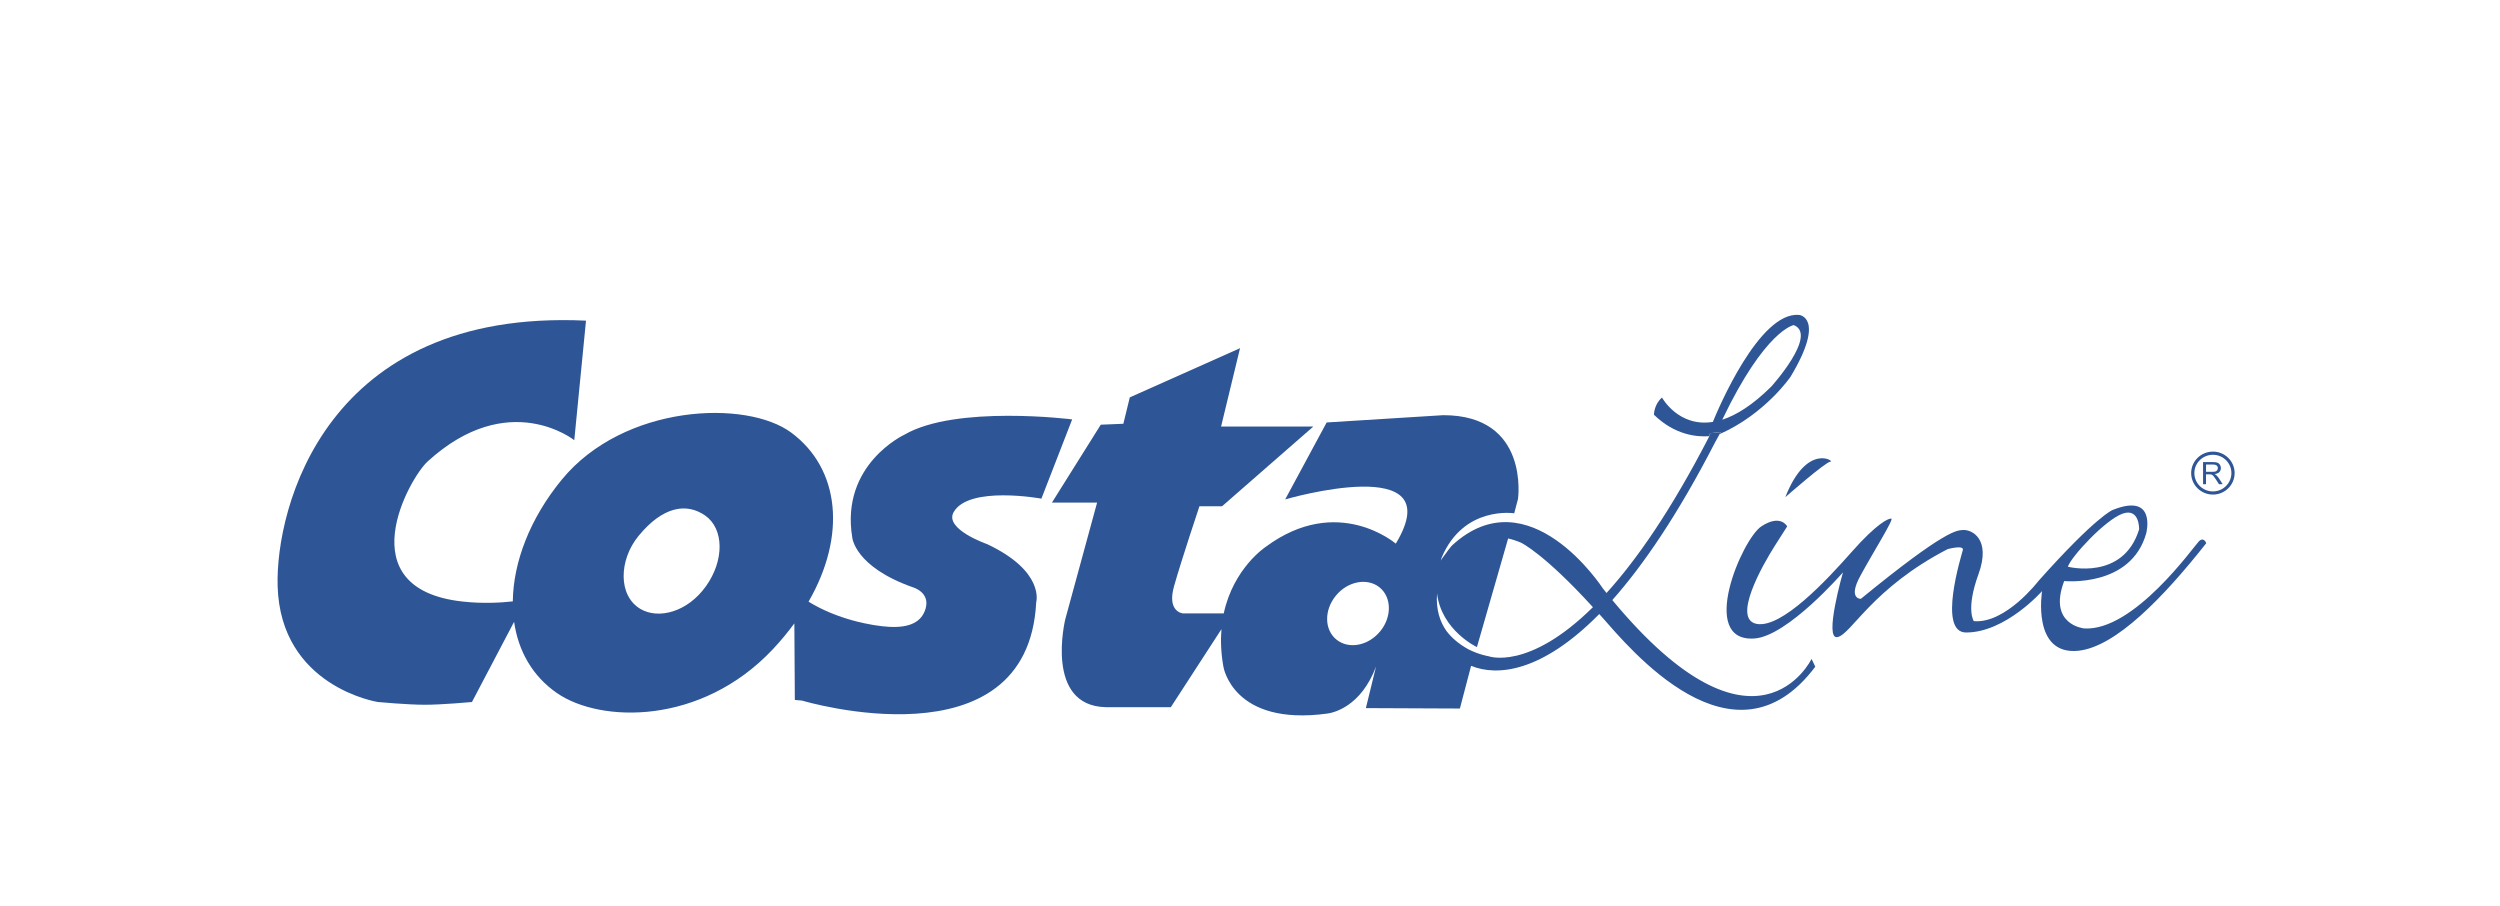 <?xml version="1.0" encoding="UTF-8"?>
<svg id="Layer_1" data-name="Layer 1" xmlns="http://www.w3.org/2000/svg" viewBox="0 0 1366 495">
  <defs>
    <style>
      .cls-1 {
        fill: #2e5696;
      }
    </style>
  </defs>
  <path class="cls-1" d="M569.02,272.46l16.81-43.3s-63.55-8.04-91.69,8.37c0,0-35,16.21-28.48,56.05,0,0,1.13,16.07,33.26,27.36,0,0,9.45,2.68,6.81,11.65-2.08,7.07-8.33,10.48-19.66,9.92-9.64-.49-28.67-4.08-44.28-13.76,20.78-36.06,17.16-72.55-9.37-92.31-24.56-18.3-91.57-15.65-125.49,25.66-17.35,21.15-26.48,45.05-26.74,66.49-6.4.72-16.47,1.34-27.63.07-63.09-7.07-28.73-67.6-18.9-76.52,44.21-40.34,80.12-11.62,80.12-11.62l6.41-65.32c-142.81-6.74-169.66,103.06-168.5,144.89,1.5,55.25,54.78,63.49,54.78,63.49,0,0,16.25,1.5,25.69,1.5s25.71-1.5,25.71-1.5l23.03-43.81c2.27,15.84,9.96,29.64,23.43,38.93,23.8,16.44,78.81,17.61,117.87-23.87,4.4-4.67,8.32-9.42,11.83-14.22l.26,41.83,3.98.37s123.35,36.99,127.91-53.77c0,0,4.89-16.79-26.84-31.74,0,0-23.41-8.12-18.33-17.37,8.13-14.77,47.99-7.48,47.99-7.48ZM385.69,320.37c-10.12,14.14-25.83,18.09-35.63,12.43-12.54-7.27-11.9-26.95-1.11-40.04,13.11-15.93,26.04-18.26,36.37-11.06,10.34,7.26,10.5,24.57.37,38.68Z"/>
  <path class="cls-1" d="M978.39,205.81c19.4-32.37,4.66-33.74,4.66-33.74-21.84-1.97-44.41,51.78-47.15,58.47-18.84,3.01-27.78-13.32-27.78-13.32-4.41,3.78-4.41,9.38-4.41,9.38,11.49,11.22,23.61,12.22,30.18,11.74l.47-1.62,5.89-.65-.66,1.14c24.96-11.02,38.8-31.39,38.8-31.39ZM980.08,177.63c13.43,5.21-12.26,33.6-12.26,33.6-10.32,10.24-19.23,15.66-26.78,18.11,23.52-49.17,39.04-51.7,39.04-51.7Z"/>
  <path class="cls-1" d="M991.87,364.28l-2.03-4.26s-30.15,62.7-108.87-32.14c16.95-19.1,35.8-46.69,56.06-86.01l2.56-4.67.66-1.14-5.89.65-.47,1.62-.07.34c-20.79,40.32-39.66,67.3-56.01,85.34-.68-.88-1.37-1.66-2.05-2.56,0,0-40.29-62.24-82.37-23.42,0,0-1.45,1.57-3.35,4.32-1.85,2.31-2.81,3.91-2.81,3.91l.5-1.6c12.08-28.6,39.64-24.18,39.64-24.18l2.07-7.83s6.52-45.8-40.82-45.8l-63.73,3.98-22.67,42.05s91.17-26.65,60.44,24.17c0,0-31.73-27.4-71.03,1.72,0,0-17.62,11.53-22.97,36.38h-22.37s-8.81-.75-4.76-14.94c4.01-14.21,13.84-43.58,13.84-43.58h12.36l49.87-43.56h-50.4l10.36-42.82-60.23,26.87-3.53,14.43-12.33.5-26.7,42.58h24.69l-17.39,63.74s-11.58,47.31,22.17,48.03h35.51l27.66-42.63c-.51,6.16-.28,12.97,1.06,20.48,0,0,5.04,32.72,56.81,25.64,3.2-.45,18.26-3.6,26.58-25.64l-5.54,22.66,51.37.23,6.13-23.33c14,5.77,38.4,3.8,70.01-28.29.51.54.96,1.01,1.46,1.6,14.94,16.86,72.03,86.64,116.61,27.13ZM754.16,344.92c-6.48,7.93-17.15,9.99-23.87,4.59-6.71-5.35-6.87-16.09-.41-23.99,6.47-7.94,17.13-9.95,23.85-4.63,6.7,5.39,6.89,16.13.44,24.03ZM813.26,358.55s-5.05-.79-10.87-3.74c-5.45-2.98-9.3-6.43-11.99-9.97-3.55-4.96-5.86-11.63-5.21-20.59,2.46,20.25,21.8,29.32,21.8,29.32l17.06-59.35c2.26.52,4.62,1.26,7.1,2.34,0,0,12.4,5.8,39.22,35.2-35.44,35.03-57.12,26.78-57.12,26.78Z"/>
  <path class="cls-1" d="M975.49,271.66s22.16-19.43,24.7-19.43-12.85-10.72-24.7,19.43Z"/>
  <path class="cls-1" d="M1201.45,295.82c-2.78,2.74-35.53,49.31-62.74,47.55,0,0-19.89-1.99-10.84-25.89,0,0,36.53,3.75,44.85-26.16,0,0,5.8-22.39-18.39-12.67,0,0-9.05,3.46-40.55,38.83,0,0-17.89,23.42-35.28,21.91,0,0-4.51-6.25,2.54-25.64,7.04-19.41-3.73-24.55-8.56-24.14-3.04.24-8.84-.77-55.71,37.59,0,0-7.28.25-.22-12.66,7.05-12.99,18.4-30.9,16.87-31.19-1.48-.19-7.8,2.52-21.65,18.2-13.86,15.7-38.29,41.83-51.89,39.35-13.59-2.5,3.02-31.86,9.81-42.57l6.83-10.71s-3.52-6.98-14.13,0c-10.56,6.96-34.76,63.39-3.76,61.25,18.14-1.24,48.36-36.12,48.36-36.12,0,0-10.57,36.84-3.03,35.37,7.56-1.5,18.9-26.66,60.21-48.07,0,0,9.06-2.49,8.32.5-.76,2.99-13.91,45.05,1.77,45.05,21.64,0,41.53-22.62,41.53-22.62,0,0-5.77,35.09,19.68,32.61,20.58-2.06,46.83-29.38,70.02-58.78,0,0-1.27-3.74-4.04-.99ZM1159.75,280.67c9.44-3.34,9.06,8.58,9.06,8.58-8.69,28.23-38.93,20.4-38.93,20.4,1.9-5.62,20.42-25.59,29.87-28.98Z"/>
  <path class="cls-1" d="M1211.03,259.65c-.22-.19-.55-.41-.97-.62,1.16-.13,2.02-.5,2.6-1.09.54-.62.83-1.31.83-2.17,0-.65-.16-1.27-.51-1.81-.34-.55-.79-.92-1.36-1.16-.56-.19-1.39-.32-2.47-.32h-5.4v12.07h1.61v-5.36h1.88c.39,0,.72,0,.89.07.24.06.5.14.72.32.25.16.51.41.82.82.3.38.69.92,1.16,1.64l1.61,2.52h2.03l-2.11-3.3c-.45-.63-.88-1.17-1.35-1.58ZM1208.84,257.8h-3.46v-3.98h3.85c.91,0,1.58.18,1.98.56.43.37.63.82.63,1.4,0,.37-.09.76-.32,1.06-.2.35-.52.6-.94.76-.43.13-.99.2-1.74.2Z"/>
  <path class="cls-1" d="M1209.14,246.76c-6.56,0-11.89,5.26-11.89,11.73s5.33,11.75,11.89,11.75,11.86-5.27,11.86-11.75-5.32-11.73-11.86-11.73ZM1209.14,268.51c-5.59,0-10.14-4.49-10.14-10.02s4.55-9.99,10.14-9.99,10.1,4.48,10.1,9.99-4.53,10.02-10.1,10.02Z"/>
</svg>